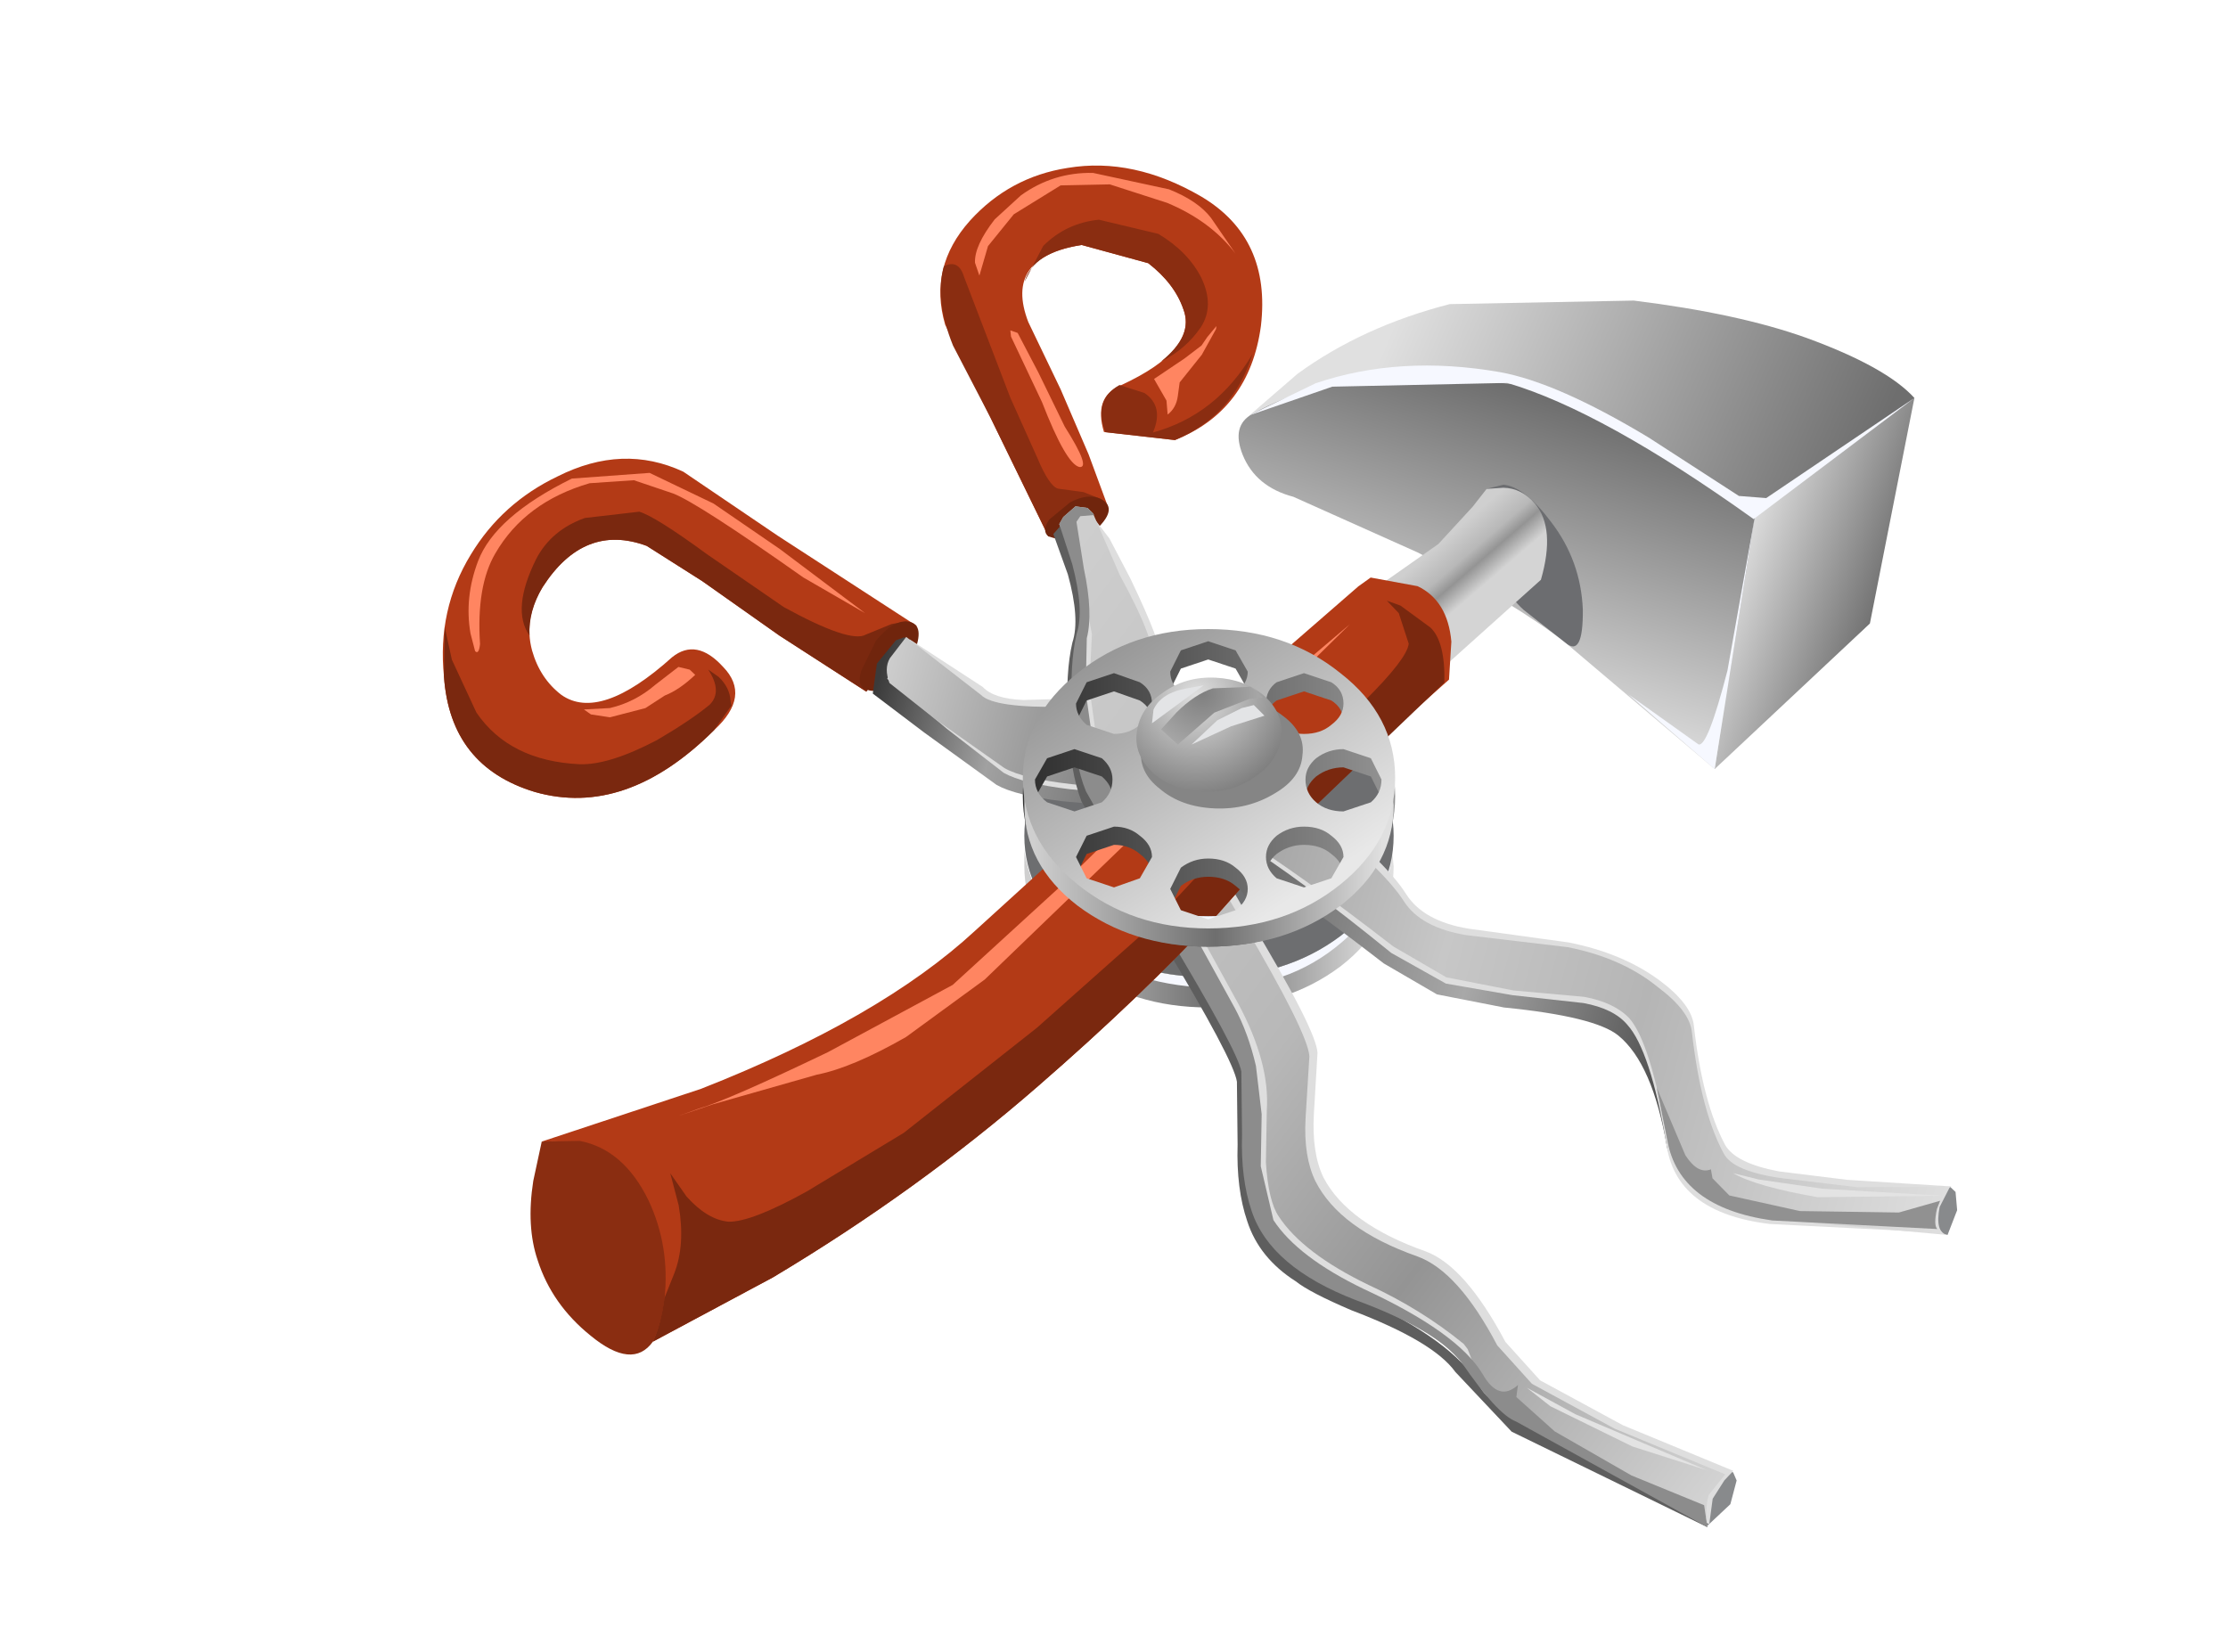<?xml version="1.0" encoding="UTF-8" standalone="no"?>
<svg xmlns:xlink="http://www.w3.org/1999/xlink" height="54.35px" width="73.3px" xmlns="http://www.w3.org/2000/svg">
  <g transform="matrix(1.0, 0.0, 0.0, 1.0, 0.0, 0.0)">
    <use height="10.3" transform="matrix(1.0, 0.0, 0.0, 1.0, 33.7, 22.85)" width="12.15" xlink:href="#sprite0"/>
    <use height="32.6" transform="matrix(0.986, -0.17, 0.17, 0.986, 13.52, 16.254)" width="46.2" xlink:href="#sprite1"/>
    <use height="41.75" transform="matrix(0.991, 0.134, -0.134, 0.991, 31.539, 4.789)" width="31.3" xlink:href="#sprite2"/>
    <use height="35.55" transform="matrix(1, 0.022, -0.022, 1, 18.152, 8.957)" width="44.9" xlink:href="#sprite3"/>
    <use height="10.6" transform="matrix(1.0, 0.0, 0.0, 1.0, 33.65, 20.55)" width="12.35" xlink:href="#sprite4"/>
  </g>
  <defs>
    <g id="sprite0" transform="matrix(1.0, 0.0, 0.0, 1.0, 6.05, 5.15)">
      <use height="10.3" transform="matrix(1.0, 0.0, 0.0, 1.0, -6.05, -5.15)" width="12.15" xlink:href="#shape0"/>
    </g>
    <g id="shape0" transform="matrix(1.0, 0.0, 0.0, 1.0, 6.05, 5.15)">
      <path d="M6.1 0.5 Q6.1 2.45 4.35 3.8 2.55 5.15 0.0 5.15 -2.5 5.15 -4.3 3.8 -6.05 2.45 -6.05 0.5 L-6.05 0.0 Q-5.8 1.75 -4.05 2.95 -2.3 4.15 0.0 4.15 2.35 4.15 4.1 2.95 5.85 1.75 6.05 0.0 L6.1 0.5" fill="url(#gradient0)" fill-rule="evenodd" stroke="none"/>
      <path d="M4.35 2.8 Q5.75 1.7 6.05 0.2 5.8 1.8 4.4 3.0 2.6 4.55 0.0 4.5 -2.75 4.4 -4.45 2.9 -5.85 1.7 -6.0 0.0 -5.85 1.6 -4.3 2.8 -2.5 4.15 0.0 4.15 2.55 4.15 4.35 2.8" fill="#f6f8ff" fill-rule="evenodd" stroke="none"/>
      <path d="M6.1 -0.5 Q6.1 1.45 4.35 2.8 2.55 4.15 0.0 4.15 -2.5 4.15 -4.3 2.8 -6.05 1.45 -6.05 -0.5 -6.05 -2.4 -4.3 -3.8 -2.5 -5.15 0.0 -5.15 2.55 -5.15 4.35 -3.8 6.1 -2.4 6.1 -0.5" fill="#6d6e70" fill-rule="evenodd" stroke="none"/>
    </g>
    <linearGradient gradientTransform="matrix(0.007, 0.0, 0.0, -0.007, 0.0, 2.6)" gradientUnits="userSpaceOnUse" id="gradient0" spreadMethod="pad" x1="-819.2" x2="819.2">
      <stop offset="0.0" stop-color="#cfcfcf"/>
      <stop offset="0.522" stop-color="#6e6e6e"/>
      <stop offset="1.0" stop-color="#e0e0e0"/>
    </linearGradient>
    <g id="sprite1" transform="matrix(1.0, 0.0, 0.0, 1.0, 23.1, 16.3)">
      <use height="32.6" transform="matrix(1.0, 0.0, 0.0, 1.0, -23.1, -16.3)" width="46.2" xlink:href="#shape1"/>
    </g>
    <g id="shape1" transform="matrix(1.0, 0.0, 0.0, 1.0, 23.1, 16.3)">
      <path d="M16.35 13.45 L17.7 14.15 18.2 14.3 21.55 14.85 22.9 14.75 23.05 14.95 23.0 15.55 22.55 16.3 18.2 14.4 17.7 14.15 Q15.7 13.6 15.55 12.9 L16.35 13.45" fill="#888a8c" fill-rule="evenodd" stroke="none"/>
      <path d="M-14.15 -11.85 L-15.75 -13.3 Q-17.65 -14.4 -19.35 -12.55 -20.15 -11.65 -20.05 -10.55 -19.95 -9.6 -19.35 -8.95 -18.25 -7.85 -15.55 -9.55 -14.65 -10.05 -13.95 -8.95 -13.2 -7.85 -14.6 -6.95 -17.95 -4.6 -20.75 -5.95 -23.35 -7.25 -23.05 -10.2 -22.9 -12.4 -21.5 -14.0 -20.2 -15.5 -18.25 -16.05 -15.95 -16.75 -14.15 -15.5 L-11.45 -12.9 -7.45 -9.2 -9.45 -7.35 -11.95 -9.65 -14.15 -11.85" fill="#b33a16" fill-rule="evenodd" stroke="none"/>
      <path d="M-15.8 -14.45 Q-15.3 -14.2 -13.85 -12.7 L-11.65 -10.55 Q-9.7 -9.0 -9.15 -9.2 L-8.25 -9.4 -7.75 -9.4 -8.2 -8.5 -9.45 -7.35 -11.95 -9.65 -14.15 -11.85 -15.75 -13.3 Q-17.65 -14.4 -19.35 -12.55 -19.95 -11.85 -20.05 -11.05 -20.5 -12.0 -19.4 -13.5 -18.75 -14.35 -17.6 -14.55 L-15.8 -14.45" fill="#7a280f" fill-rule="evenodd" stroke="none"/>
      <path d="M-14.45 -8.95 L-14.15 -8.65 Q-13.85 -8.25 -13.9 -7.8 L-13.9 -7.65 -14.6 -6.95 Q-17.95 -4.6 -20.75 -5.95 -23.35 -7.25 -23.05 -10.2 L-22.75 -11.8 -22.7 -10.7 -22.2 -8.85 Q-21.4 -7.1 -19.15 -6.6 -18.2 -6.4 -16.5 -6.95 -15.3 -7.4 -14.6 -7.8 -14.1 -8.15 -14.45 -8.95" fill="#7a280f" fill-rule="evenodd" stroke="none"/>
      <path d="M-8.7 -7.4 Q-9.15 -7.25 -9.4 -7.4 -9.75 -7.55 -9.5 -8.05 L-8.85 -8.95 Q-8.2 -9.5 -7.75 -9.4 -7.15 -9.25 -7.65 -8.4 -8.1 -7.6 -8.7 -7.4" fill="#70250d" fill-rule="evenodd" stroke="none"/>
      <path d="M9.45 6.45 L7.35 5.65 5.8 4.35 Q0.45 -1.5 -1.45 -2.1 L-3.7 -2.7 Q-5.2 -3.15 -5.75 -3.6 L-7.8 -5.7 -9.25 -7.25 -8.95 -8.2 -8.2 -8.85 -7.9 -8.9 -7.5 -8.0 -6.15 -6.05 Q-5.85 -5.65 -4.9 -5.45 L-3.5 -5.2 Q-1.85 -4.95 0.05 -3.9 1.4 -3.15 3.7 -0.7 5.9 1.75 6.4 2.95 6.8 3.9 8.25 4.4 L11.45 5.35 Q13.1 6.0 14.15 7.15 15.05 8.15 15.0 8.85 14.85 11.4 15.3 12.9 L15.45 13.15 15.95 13.95 16.4 14.75 14.8 13.4 Q13.95 12.45 13.95 11.85 13.95 9.1 13.0 8.0 12.35 7.25 9.45 6.45" fill="url(#gradient1)" fill-rule="evenodd" stroke="none"/>
      <path d="M12.05 6.75 L9.8 6.1 7.7 5.35 6.1 4.05 Q1.0 -1.8 -1.15 -2.45 L-3.4 -3.05 Q-4.9 -3.5 -5.45 -3.95 L-7.05 -5.7 -8.7 -7.65 -8.3 -8.15 -7.9 -8.65 -5.85 -6.4 Q-5.45 -5.85 -3.2 -5.55 -1.85 -5.35 0.4 -4.25 1.7 -3.5 4.0 -1.05 6.2 1.4 6.7 2.6 7.1 3.6 8.55 4.05 L11.75 5.05 Q13.45 5.7 14.45 6.85 15.35 7.8 15.3 8.5 15.15 11.1 15.65 12.6 15.85 13.25 17.45 13.75 L19.8 14.4 22.6 14.85 22.4 15.35 Q22.15 15.9 22.4 16.2 L16.85 14.95 Q13.85 14.05 13.95 11.75 13.95 8.65 13.35 7.7 13.0 7.1 12.05 6.75" fill="#dedede" fill-rule="evenodd" stroke="none"/>
      <path d="M4.2 -1.45 Q6.4 1.0 6.9 2.2 7.3 3.2 8.75 3.7 L11.9 4.7 Q13.6 5.35 14.65 6.45 15.55 7.4 15.5 8.1 15.35 10.65 15.85 12.15 16.1 12.8 17.45 13.3 L19.6 13.95 22.95 14.75 22.65 14.85 22.2 15.25 Q21.95 16.0 21.65 15.55 19.3 15.25 17.05 14.55 14.15 13.6 14.15 11.35 14.15 8.25 13.55 7.25 13.2 6.65 12.25 6.35 L10.0 5.7 7.9 4.9 6.3 3.6 Q0.95 -2.25 -0.9 -2.85 L-3.2 -3.45 Q-4.7 -3.9 -5.25 -4.35 L-8.55 -7.75 -8.15 -8.2 -7.75 -8.8 -5.65 -6.85 Q-5.35 -6.4 -4.4 -6.2 L-3.0 -6.0 Q-1.2 -5.65 0.6 -4.7 1.95 -3.95 4.2 -1.45" fill="#dedede" fill-rule="evenodd" stroke="none"/>
      <path d="M4.1 -1.2 Q6.3 1.25 6.8 2.45 7.2 3.4 8.65 3.9 L11.85 4.85 Q13.55 5.5 14.55 6.65 15.45 7.6 15.4 8.3 15.25 10.9 15.75 12.4 15.95 13.05 17.55 13.55 L19.9 14.25 22.9 14.75 22.45 15.35 Q22.15 16.15 22.55 16.3 L16.95 14.8 Q14.0 13.85 14.0 11.6 14.0 8.4 13.45 7.5 13.05 6.9 12.1 6.55 L9.85 5.95 7.75 5.15 6.2 3.85 Q0.85 -2.0 -1.05 -2.6 L-3.3 -3.2 Q-4.85 -3.65 -5.4 -4.1 L-7.35 -6.05 -8.65 -7.5 Q-8.75 -8.0 -8.5 -8.3 L-7.85 -8.9 -5.75 -6.6 Q-5.4 -6.1 -3.1 -5.75 -1.3 -5.35 0.45 -4.45 1.8 -3.7 4.1 -1.2" fill="url(#gradient2)" fill-rule="evenodd" stroke="none"/>
      <path d="M15.95 13.1 L16.75 13.45 18.75 14.1 22.6 15.0 18.55 14.35 Q16.6 13.65 15.95 13.1" fill="#e3e3e3" fill-rule="evenodd" stroke="none"/>
      <path d="M15.25 12.85 L15.25 13.15 15.7 13.8 17.9 14.7 21.1 15.3 22.5 15.15 22.35 15.4 Q22.15 15.9 22.25 16.05 L16.95 14.85 Q14.0 13.9 14.0 11.65 L13.95 9.9 14.5 12.25 Q14.8 12.95 15.25 12.85" fill="#919191" fill-rule="evenodd" stroke="none"/>
      <path d="M-15.25 -15.65 L-13.35 -14.3 -11.45 -12.45 -9.05 -9.9 -10.85 -11.4 Q-13.85 -14.4 -14.6 -14.85 L-15.8 -15.5 -17.25 -15.65 Q-19.45 -15.4 -20.7 -13.9 -21.5 -12.95 -21.7 -11.05 -21.8 -10.7 -21.9 -10.85 L-21.95 -11.45 Q-21.95 -12.65 -21.3 -13.75 -20.5 -15.1 -17.8 -15.9 L-15.25 -15.65" fill="#ff8561" fill-rule="evenodd" stroke="none"/>
      <path d="M-15.4 -9.2 L-15.05 -9.05 -14.9 -8.85 Q-15.5 -8.45 -16.0 -8.35 L-16.7 -8.05 -17.9 -7.95 -18.5 -8.15 -18.7 -8.35 -17.85 -8.25 Q-17.0 -8.3 -16.25 -8.75 L-15.4 -9.2" fill="#ff8561" fill-rule="evenodd" stroke="none"/>
    </g>
    <linearGradient gradientTransform="matrix(0.018, 0.008, 0.011, -0.024, 3.95, 2.8)" gradientUnits="userSpaceOnUse" id="gradient1" spreadMethod="pad" x1="-819.2" x2="819.2">
      <stop offset="0.0" stop-color="#3b3b3b"/>
      <stop offset="0.129" stop-color="#a1a1a1"/>
      <stop offset="0.353" stop-color="#575757"/>
      <stop offset="0.659" stop-color="#a8a8a8"/>
      <stop offset="1.0" stop-color="#1f1f1f"/>
    </linearGradient>
    <linearGradient gradientTransform="matrix(0.022, 0.009, 0.013, -0.028, 7.0, 4.0)" gradientUnits="userSpaceOnUse" id="gradient2" spreadMethod="pad" x1="-819.2" x2="819.2">
      <stop offset="0.0" stop-color="#cfcfcf"/>
      <stop offset="0.196" stop-color="#878787"/>
      <stop offset="0.522" stop-color="#c7c7c7"/>
      <stop offset="0.698" stop-color="#b5b5b5"/>
      <stop offset="1.0" stop-color="#e0e0e0"/>
    </linearGradient>
    <g id="sprite2" transform="matrix(1.0, 0.0, 0.0, 1.0, 15.65, 20.85)">
      <use height="41.75" transform="matrix(1.0, 0.0, 0.0, 1.0, -15.65, -20.85)" width="31.3" xlink:href="#shape2"/>
    </g>
    <g id="shape2" transform="matrix(1.0, 0.0, 0.0, 1.0, 15.65, 20.85)">
      <path d="M9.3 17.7 Q10.85 18.35 12.05 18.6 L15.45 19.0 15.6 19.25 15.5 20.05 14.85 20.85 Q12.5 19.35 10.1 18.35 L7.1 16.55 Q8.0 17.2 9.3 17.7" fill="#888a8c" fill-rule="evenodd" stroke="none"/>
      <path d="M-11.2 -18.15 Q-13.7 -17.4 -12.6 -15.4 L-11.25 -13.35 -10.05 -11.35 -9.2 -9.75 -9.8 -8.9 -11.0 -8.5 -13.4 -12.1 -15.3 -14.95 Q-16.1 -16.75 -14.95 -18.45 -13.85 -20.05 -12.0 -20.6 -9.9 -21.25 -7.5 -20.25 -5.05 -19.2 -5.0 -16.3 -5.0 -13.5 -7.3 -12.2 L-9.65 -12.15 Q-10.15 -13.25 -9.3 -13.75 -6.95 -15.25 -7.6 -16.5 -8.0 -17.3 -8.95 -17.85 L-11.2 -18.15" fill="#b33a16" fill-rule="evenodd" stroke="none"/>
      <path d="M-5.15 -15.35 Q-5.5 -13.25 -7.3 -12.2 L-9.6 -12.15 Q-10.15 -13.15 -9.35 -13.75 L-8.5 -13.6 Q-7.8 -13.25 -8.05 -12.35 -6.05 -13.2 -5.15 -15.35" fill="#8a2d11" fill-rule="evenodd" stroke="none"/>
      <path d="M-11.2 -18.15 Q-12.75 -17.7 -12.9 -16.7 L-12.45 -17.95 Q-11.8 -18.8 -10.75 -19.05 L-8.75 -18.85 Q-7.7 -18.4 -7.15 -17.6 -6.6 -16.75 -6.95 -16.0 -7.35 -15.2 -8.1 -14.7 -7.15 -15.7 -7.6 -16.5 -8.0 -17.3 -8.95 -17.85 L-11.2 -18.15" fill="#8a2d11" fill-rule="evenodd" stroke="none"/>
      <path d="M-15.6 -16.85 Q-15.15 -17.15 -14.9 -16.6 L-12.85 -12.85 -11.7 -11.0 Q-11.2 -10.15 -10.9 -10.1 L-10.05 -10.1 -9.45 -9.95 -9.4 -9.5 -9.8 -8.9 -11.0 -8.5 -13.4 -12.1 -14.95 -14.3 Q-15.75 -15.7 -15.6 -16.85" fill="#8a2d11" fill-rule="evenodd" stroke="none"/>
      <path d="M-10.35 -8.4 L-11.0 -8.5 Q-11.25 -8.65 -11.05 -9.05 L-10.45 -9.7 Q-9.9 -10.1 -9.45 -9.95 -8.9 -9.75 -9.35 -9.1 -9.8 -8.5 -10.35 -8.4" fill="#70250d" fill-rule="evenodd" stroke="none"/>
      <path d="M-10.25 -9.45 L-9.85 -9.5 -9.7 -9.4 -9.0 -8.7 -8.15 -7.5 Q-6.8 -5.45 -6.8 -5.0 L-6.7 -3.4 -5.95 -1.05 -2.75 3.1 Q-0.1 6.4 0.05 7.15 L0.2 9.15 Q0.3 10.45 0.8 11.2 1.8 12.6 4.45 13.15 5.8 13.45 7.45 15.75 L8.75 16.85 11.65 17.95 15.45 18.95 15.2 19.3 14.9 19.95 14.9 20.8 Q9.2 18.4 8.4 18.15 7.85 18.0 6.3 16.45 5.25 15.35 2.9 14.8 -0.1 14.1 -1.05 12.2 L-1.65 9.9 -1.9 8.0 Q-2.1 7.3 -4.9 3.75 L-8.15 -0.5 -9.05 -3.05 Q-9.5 -4.7 -9.4 -5.65 -9.25 -6.45 -9.85 -7.85 L-10.5 -9.1 -10.5 -9.2 -10.25 -9.45" fill="#dedede" fill-rule="evenodd" stroke="none"/>
      <path d="M-10.7 -8.95 L-10.6 -9.2 -10.25 -9.6 -9.85 -9.6 -9.65 -9.45 -8.5 -7.55 Q-6.95 -5.45 -7.05 -4.8 -7.05 -2.35 -6.2 -0.9 L-2.95 3.25 Q-0.35 6.55 -0.2 7.3 L-0.05 9.35 Q0.05 10.6 0.55 11.35 1.55 12.8 4.2 13.35 5.6 13.65 7.2 15.9 L8.5 17.0 11.4 18.1 15.2 19.1 14.75 19.85 Q14.7 20.3 14.8 20.6 L8.15 18.3 Q7.5 18.15 6.1 16.6 5.0 15.6 2.65 14.95 -0.4 14.25 -1.25 12.35 -1.75 11.35 -1.9 10.05 L-2.15 8.15 Q-2.35 7.5 -5.15 3.9 L-8.4 -0.35 -9.3 -2.85 Q-9.75 -4.5 -9.65 -5.45 -9.5 -6.25 -10.1 -7.7 L-10.7 -8.95" fill="url(#gradient3)" fill-rule="evenodd" stroke="none"/>
      <path d="M-9.4 -6.25 L-9.15 -5.5 -9.0 -3.75 -8.45 -1.8 -2.75 5.9 Q-1.45 7.7 -1.35 9.25 L-1.15 10.95 Q-0.9 12.2 -0.5 12.65 0.45 13.75 2.75 14.5 4.55 15.05 6.1 16.0 L6.25 16.15 6.75 17.05 6.25 16.5 Q5.15 15.4 2.8 14.85 -0.3 13.95 -1.15 12.2 L-1.75 9.9 -2.0 8.0 Q-2.2 7.35 -5.0 3.75 L-8.25 -0.5 -9.2 -3.0 Q-9.65 -4.7 -9.5 -5.6 -9.45 -6.35 -9.85 -7.45 L-9.8 -7.45 -9.7 -7.4 -9.4 -6.25" fill="#dedede" fill-rule="evenodd" stroke="none"/>
      <path d="M-9.8 -7.3 Q-9.3 -6.05 -9.4 -5.05 L-9.2 -3.25 -8.65 -1.35 -2.95 6.35 Q-1.7 8.2 -1.6 9.7 L-1.4 11.4 Q-1.15 12.65 -0.75 13.1 0.2 14.2 2.5 14.95 5.75 15.95 6.75 17.25 7.4 18.1 7.95 17.45 L7.85 17.75 Q7.95 18.15 9.05 18.6 L12.0 19.65 14.65 20.35 14.85 20.9 8.05 18.65 5.95 16.95 Q5.1 16.05 2.3 15.4 0.85 15.0 0.35 14.7 -0.95 14.1 -1.5 12.95 -2.0 11.95 -2.15 10.5 L-2.45 8.45 Q-2.65 7.75 -5.5 4.2 L-8.75 0.0 Q-9.25 -0.9 -9.55 -2.55 -9.85 -4.15 -9.75 -5.15 -9.6 -5.95 -10.2 -7.35 L-10.85 -8.6 -10.45 -9.2 -10.15 -8.4 -9.8 -7.3" fill="#5e5e5e" fill-rule="evenodd" stroke="none"/>
      <path d="M-10.1 -7.7 L-10.7 -8.95 -10.6 -9.2 -10.25 -9.6 -9.85 -9.6 -9.65 -9.45 -9.6 -9.4 -10.05 -9.3 -10.15 -9.1 -9.7 -7.6 Q-9.2 -6.2 -9.3 -5.35 L-9.1 -3.6 -8.55 -1.65 -2.85 6.05 Q-2.3 6.8 -1.9 7.85 L-1.5 9.4 -1.3 11.1 -0.65 12.8 Q0.3 13.9 2.6 14.65 5.85 15.65 6.85 16.9 7.5 17.75 8.05 17.1 L8.05 17.5 9.45 18.45 12.15 19.55 14.65 20.2 14.85 20.9 8.15 18.3 Q7.5 18.15 6.1 16.6 5.1 15.65 2.4 15.05 -0.55 14.35 -1.4 12.6 -1.9 11.6 -2.05 10.15 L-2.35 8.1 Q-2.55 7.45 -5.4 3.9 L-8.65 -0.35 Q-9.15 -1.2 -9.45 -2.85 -9.75 -4.45 -9.65 -5.45 -9.5 -6.25 -10.1 -7.7" fill="#8c8c8c" fill-rule="evenodd" stroke="none"/>
      <path d="M8.35 17.15 L10.05 17.8 14.6 19.05 12.05 18.6 9.2 17.65 8.35 17.15" fill="#e3e3e3" fill-rule="evenodd" stroke="none"/>
      <path d="M-14.15 -18.6 L-13.4 -19.5 Q-12.45 -20.4 -11.15 -20.55 L-8.6 -20.35 Q-7.6 -20.1 -7.1 -19.6 L-6.15 -18.55 Q-7.1 -19.5 -8.6 -19.9 L-10.55 -20.25 -12.15 -20.0 -13.55 -18.85 -14.25 -17.7 -14.4 -16.7 -14.6 -17.1 Q-14.7 -17.65 -14.15 -18.6" fill="#ff8561" fill-rule="evenodd" stroke="none"/>
      <path d="M-6.45 -16.1 L-6.45 -16.0 -6.8 -15.1 -7.4 -14.1 -7.4 -13.65 Q-7.4 -13.25 -7.65 -13.0 L-7.75 -13.45 -8.25 -14.1 -7.35 -14.9 -6.85 -15.4 -6.7 -15.7 -6.45 -16.1" fill="#ff8561" fill-rule="evenodd" stroke="none"/>
      <path d="M-12.9 -15.0 L-12.05 -13.8 -10.95 -12.15 Q-9.9 -10.9 -10.3 -10.9 -10.75 -10.95 -11.8 -12.85 L-13.1 -14.85 -13.15 -15.05 -12.9 -15.0" fill="#ff8561" fill-rule="evenodd" stroke="none"/>
    </g>
    <linearGradient gradientTransform="matrix(0.02, 0.01, 0.014, -0.025, 2.0, 5.85)" gradientUnits="userSpaceOnUse" id="gradient3" spreadMethod="pad" x1="-819.2" x2="819.2">
      <stop offset="0.0" stop-color="#cfcfcf"/>
      <stop offset="0.439" stop-color="#b8b8b8"/>
      <stop offset="0.659" stop-color="#949494"/>
      <stop offset="1.0" stop-color="#d4d4d4"/>
    </linearGradient>
    <g id="sprite3" transform="matrix(1.0, 0.0, 0.0, 1.0, 22.45, 17.75)">
      <use height="35.55" transform="matrix(1.0, 0.0, 0.0, 1.0, -22.45, -17.75)" width="44.9" xlink:href="#shape3"/>
    </g>
    <g id="shape3" transform="matrix(1.0, 0.0, 0.0, 1.0, 22.45, 17.75)">
      <path d="M18.6 -13.55 L22.45 -14.6 21.15 -7.15 16.15 -2.25 15.2 -7.4 18.6 -13.55" fill="url(#gradient4)" fill-rule="evenodd" stroke="none"/>
      <path d="M18.85 -16.5 Q21.5 -15.6 22.45 -14.6 L14.75 -8.8 4.6 -11.8 2.2 -12.8 0.6 -13.55 2.15 -14.95 Q4.25 -16.55 7.1 -17.35 L13.15 -17.6 Q16.6 -17.25 18.85 -16.5" fill="url(#gradient5)" fill-rule="evenodd" stroke="none"/>
      <path d="M17.3 -10.65 L16.15 -2.25 11.15 -6.3 Q9.55 -7.5 6.25 -9.15 L2.1 -10.9 Q0.85 -11.2 0.4 -12.25 0.0 -13.2 0.7 -13.6 2.6 -14.7 5.2 -15.05 L10.15 -14.7 Q13.1 -13.65 17.3 -10.65" fill="url(#gradient6)" fill-rule="evenodd" stroke="none"/>
      <path d="M8.9 -9.0 L8.45 -11.3 9.0 -11.45 Q9.7 -11.4 10.6 -10.25 11.6 -9.0 11.7 -7.4 11.75 -5.8 11.15 -6.3 L9.75 -7.35 Q8.9 -8.1 8.9 -9.0" fill="#6c6d70" fill-rule="evenodd" stroke="none"/>
      <path d="M4.25 -7.5 L6.9 -9.45 8.0 -10.7 8.45 -11.3 9.0 -11.35 Q9.6 -11.35 10.05 -10.85 10.75 -10.05 10.3 -8.35 L6.25 -4.55 Q5.35 -3.8 4.25 -7.5" fill="url(#gradient7)" fill-rule="evenodd" stroke="none"/>
      <path d="M16.15 -2.25 L13.25 -4.65 15.6 -3.05 Q15.9 -2.95 16.5 -5.5 L17.3 -10.65 16.15 -2.25" fill="#f6f8ff" fill-rule="evenodd" stroke="none"/>
      <path d="M17.25 -10.5 Q12.2 -13.95 9.05 -14.8 L3.3 -14.55 0.6 -13.55 2.75 -14.65 Q5.5 -15.65 8.8 -15.15 10.7 -14.85 13.75 -13.1 L16.75 -11.25 17.65 -11.2 22.45 -14.6 17.25 -10.5" fill="#f6f8ff" fill-rule="evenodd" stroke="none"/>
      <path d="M-16.1 11.55 L-16.85 13.95 Q-17.75 16.55 -18.35 17.35 -19.0 18.3 -20.4 17.2 -21.7 16.2 -22.2 14.75 -22.6 13.65 -22.4 12.15 L-22.15 10.85 -19.85 10.65 -18.55 10.9 -16.1 11.55" fill="#8a2d11" fill-rule="evenodd" stroke="none"/>
      <path d="M7.35 -5.0 L5.9 -3.65 2.75 -0.45 -0.1 2.9 Q-2.6 5.7 -5.85 8.65 -9.75 12.2 -14.45 15.15 L-18.35 17.35 Q-18.1 16.8 -18.0 15.95 -17.85 14.2 -18.6 12.7 -19.45 11.05 -20.9 10.8 L-22.15 10.85 -16.95 9.0 Q-11.1 6.55 -8.05 3.6 L1.0 -5.0 4.3 -8.0 4.7 -8.3 6.25 -8.05 Q7.25 -7.6 7.4 -6.25 L7.35 -5.0" fill="#b33a16" fill-rule="evenodd" stroke="none"/>
      <path d="M7.2 -4.9 L2.75 -0.45 -0.1 2.9 Q-2.6 5.7 -5.85 8.65 -9.75 12.2 -14.45 15.15 L-18.35 17.35 Q-18.1 16.8 -18.0 15.9 L-17.7 15.1 Q-17.35 14.15 -17.6 12.85 L-17.9 11.8 -17.35 12.55 Q-16.65 13.3 -15.95 13.35 -15.2 13.35 -13.4 12.3 L-10.25 10.3 -5.95 6.75 -2.4 3.45 0.05 0.7 2.5 -2.15 4.6 -4.25 Q5.95 -5.65 6.0 -6.15 L5.65 -7.15 5.25 -7.55 5.7 -7.4 6.7 -6.7 Q7.2 -6.25 7.2 -4.9" fill="#7a280f" fill-rule="evenodd" stroke="none"/>
      <path d="M-5.35 2.15 L-1.3 -2.0 4.05 -6.75 -1.2 -1.35 -7.7 5.2 -10.25 7.15 Q-12.0 8.2 -13.15 8.45 L-16.55 9.5 -17.65 9.9 -17.0 9.65 Q-16.05 9.35 -12.8 7.7 L-8.75 5.4 -5.35 2.15" fill="#ff8561" fill-rule="evenodd" stroke="none"/>
    </g>
    <linearGradient gradientTransform="matrix(-0.003, -0.001, -0.001, 0.003, 19.1, -8.5)" gradientUnits="userSpaceOnUse" id="gradient4" spreadMethod="pad" x1="-819.2" x2="819.2">
      <stop offset="0.0" stop-color="#6e6e6e"/>
      <stop offset="1.0" stop-color="#e0e0e0"/>
    </linearGradient>
    <linearGradient gradientTransform="matrix(-0.009, -0.004, -0.004, 0.01, 12.75, -13.65)" gradientUnits="userSpaceOnUse" id="gradient5" spreadMethod="pad" x1="-819.2" x2="819.2">
      <stop offset="0.0" stop-color="#6e6e6e"/>
      <stop offset="1.0" stop-color="#e0e0e0"/>
    </linearGradient>
    <linearGradient gradientTransform="matrix(-0.002, 0.006, 0.007, 0.002, 8.65, -9.45)" gradientUnits="userSpaceOnUse" id="gradient6" spreadMethod="pad" x1="-819.2" x2="819.2">
      <stop offset="0.0" stop-color="#6e6e6e"/>
      <stop offset="1.0" stop-color="#e0e0e0"/>
    </linearGradient>
    <linearGradient gradientTransform="matrix(7.0E-4, 0.001, 0.001, -9.0E-4, 7.35, -8.5)" gradientUnits="userSpaceOnUse" id="gradient7" spreadMethod="pad" x1="-819.2" x2="819.2">
      <stop offset="0.0" stop-color="#cfcfcf"/>
      <stop offset="0.439" stop-color="#b8b8b8"/>
      <stop offset="0.659" stop-color="#949494"/>
      <stop offset="1.0" stop-color="#d4d4d4"/>
    </linearGradient>
    <g id="sprite4" transform="matrix(1.0, 0.0, 0.0, 1.0, 6.1, 5.45)">
      <use height="10.4" transform="matrix(1.0, 0.0, 0.0, 1.0, -6.1, -5.25)" width="12.25" xlink:href="#shape4"/>
      <use height="5.15" transform="matrix(1.0, 0.0, 0.0, 1.0, -6.05, 0.0)" width="12.15" xlink:href="#shape5"/>
      <use height="9.85" transform="matrix(1.0, 0.0, 0.0, 1.0, -6.1, -5.3)" width="12.25" xlink:href="#shape6"/>
      <use height="4.3" transform="matrix(1.0, 0.0, 0.0, 1.0, -2.35, -3.7)" width="5.45" xlink:href="#shape7"/>
    </g>
    <g id="shape4" transform="matrix(1.0, 0.0, 0.0, 1.0, 6.1, 5.25)">
      <path d="M-1.85 2.8 Q-1.85 2.4 -2.25 2.1 -2.6 1.8 -3.1 1.8 L-4.0 2.1 -4.35 2.8 -4.0 3.5 -3.1 3.8 -2.25 3.5 -1.85 2.8 M-4.35 -2.25 Q-4.35 -1.85 -4.0 -1.55 L-3.1 -1.25 Q-2.6 -1.25 -2.25 -1.55 -1.85 -1.85 -1.85 -2.25 -1.85 -2.7 -2.25 -2.95 L-3.1 -3.25 -4.0 -2.95 -4.35 -2.25 M-3.5 -0.45 L-4.4 -0.75 -5.3 -0.45 -5.7 0.25 Q-5.7 0.7 -5.3 1.0 L-4.4 1.3 -3.5 1.0 Q-3.15 0.7 -3.15 0.25 -3.15 -0.15 -3.5 -0.45 M4.35 3.7 Q2.55 5.15 0.0 5.15 -2.5 5.15 -4.3 3.7 -6.1 2.25 -6.1 0.2 -6.1 -1.8 -4.35 -3.55 -2.6 -5.3 -0.05 -5.25 2.45 -5.2 4.3 -3.5 6.15 -1.85 6.15 0.2 6.15 2.25 4.35 3.7 M0.0 4.85 L0.9 4.55 Q1.3 4.25 1.3 3.85 1.3 3.45 0.9 3.15 0.55 2.85 0.0 2.85 -0.5 2.85 -0.9 3.15 L-1.25 3.85 -0.9 4.55 0.0 4.85 M4.45 2.8 Q4.45 2.4 4.05 2.1 3.7 1.8 3.15 1.8 2.65 1.8 2.25 2.1 1.9 2.4 1.9 2.8 1.9 3.2 2.25 3.5 L3.15 3.8 4.05 3.5 4.45 2.8 M4.45 -0.75 Q3.95 -0.75 3.55 -0.45 3.2 -0.15 3.2 0.25 3.2 0.7 3.55 1.0 3.9 1.3 4.45 1.3 L5.35 1.0 Q5.7 0.7 5.7 0.25 L5.35 -0.45 4.45 -0.75 M1.9 -2.25 Q1.9 -1.85 2.25 -1.55 2.65 -1.25 3.15 -1.25 3.7 -1.25 4.05 -1.55 4.45 -1.85 4.45 -2.25 4.45 -2.7 4.05 -2.95 L3.15 -3.25 2.25 -2.95 Q1.9 -2.7 1.9 -2.25 M0.9 -4.0 L0.0 -4.3 -0.9 -4.0 -1.25 -3.3 Q-1.25 -2.9 -0.9 -2.6 -0.5 -2.3 0.0 -2.3 0.55 -2.3 0.9 -2.6 1.3 -2.9 1.3 -3.3 L0.9 -4.0" fill="url(#gradient8)" fill-rule="evenodd" stroke="none"/>
    </g>
    <linearGradient gradientTransform="matrix(0.007, 0.0, 0.0, 0.006, 0.0, 0.2)" gradientUnits="userSpaceOnUse" id="gradient8" spreadMethod="pad" x1="-819.2" x2="819.2">
      <stop offset="0.0" stop-color="#303030"/>
      <stop offset="1.0" stop-color="#919191"/>
    </linearGradient>
    <g id="shape5" transform="matrix(1.0, 0.0, 0.0, 1.0, 6.05, 0.0)">
      <path d="M6.1 0.5 Q6.1 2.45 4.35 3.8 2.55 5.15 0.0 5.15 -2.5 5.15 -4.3 3.8 -6.05 2.45 -6.05 0.5 L-6.05 0.0 Q-5.8 1.75 -4.05 2.95 -2.3 4.15 0.0 4.15 2.35 4.15 4.1 2.95 5.85 1.75 6.05 0.0 L6.1 0.5" fill="url(#gradient9)" fill-rule="evenodd" stroke="none"/>
      <path d="M4.35 2.8 Q5.75 1.65 6.05 0.2 5.8 1.75 4.4 3.0 2.6 4.55 0.0 4.5 -2.7 4.4 -4.45 2.9 -5.85 1.7 -6.0 0.0 -5.8 1.6 -4.3 2.8 -2.5 4.15 0.0 4.15 2.55 4.15 4.35 2.8" fill="#f6f8ff" fill-rule="evenodd" stroke="none"/>
    </g>
    <linearGradient gradientTransform="matrix(0.007, 0.0, 0.0, -0.007, 0.0, 2.6)" gradientUnits="userSpaceOnUse" id="gradient9" spreadMethod="pad" x1="-819.2" x2="819.2">
      <stop offset="0.0" stop-color="#cfcfcf"/>
      <stop offset="0.522" stop-color="#6e6e6e"/>
      <stop offset="1.0" stop-color="#e0e0e0"/>
    </linearGradient>
    <g id="shape6" transform="matrix(1.0, 0.0, 0.0, 1.0, 6.1, 5.3)">
      <path d="M-1.85 2.2 Q-1.85 1.8 -2.25 1.5 -2.6 1.2 -3.1 1.2 L-4.0 1.5 -4.35 2.2 -4.0 2.9 -3.1 3.2 -2.25 2.9 -1.85 2.2 M-3.1 -3.85 L-4.0 -3.55 -4.35 -2.85 Q-4.35 -2.45 -4.0 -2.15 L-3.1 -1.85 Q-2.6 -1.85 -2.25 -2.15 -1.85 -2.45 -1.85 -2.85 -1.85 -3.3 -2.25 -3.55 L-3.1 -3.85 M-5.3 -1.05 L-5.7 -0.35 Q-5.7 0.1 -5.3 0.4 L-4.4 0.7 -3.5 0.4 Q-3.15 0.1 -3.15 -0.35 -3.15 -0.75 -3.5 -1.05 L-4.4 -1.35 -5.3 -1.05 M0.9 2.55 Q0.55 2.25 0.0 2.25 -0.5 2.25 -0.9 2.55 L-1.25 3.25 -0.9 3.95 0.0 4.25 0.9 3.95 Q1.3 3.65 1.3 3.25 1.3 2.85 0.9 2.55 M4.05 1.5 Q3.7 1.2 3.15 1.2 2.65 1.2 2.25 1.5 1.9 1.8 1.9 2.2 1.9 2.6 2.25 2.9 L3.15 3.2 4.05 2.9 4.45 2.2 Q4.45 1.8 4.05 1.5 M0.0 -5.3 Q2.55 -5.3 4.35 -3.85 6.15 -2.45 6.15 -0.4 6.15 1.65 4.35 3.1 2.55 4.55 0.0 4.55 -2.5 4.55 -4.3 3.1 -6.1 1.65 -6.1 -0.4 -6.1 -2.4 -4.3 -3.85 -2.5 -5.3 0.0 -5.3 M4.45 -1.35 Q3.95 -1.35 3.55 -1.05 3.2 -0.75 3.2 -0.35 3.2 0.1 3.55 0.4 3.9 0.7 4.45 0.7 L5.35 0.4 Q5.7 0.1 5.7 -0.35 L5.35 -1.05 4.45 -1.35 M0.9 -3.2 Q1.3 -3.5 1.3 -3.9 L0.9 -4.6 0.0 -4.9 -0.9 -4.6 -1.25 -3.9 Q-1.25 -3.5 -0.9 -3.2 -0.5 -2.9 0.0 -2.9 0.55 -2.9 0.9 -3.2 M4.05 -3.55 L3.15 -3.85 2.25 -3.55 Q1.9 -3.3 1.9 -2.85 1.9 -2.45 2.25 -2.15 2.65 -1.85 3.15 -1.85 3.7 -1.85 4.05 -2.15 4.45 -2.45 4.45 -2.85 4.45 -3.3 4.05 -3.55" fill="url(#gradient10)" fill-rule="evenodd" stroke="none"/>
    </g>
    <linearGradient gradientTransform="matrix(0.004, 0.006, 0.006, -0.004, -0.65, -1.25)" gradientUnits="userSpaceOnUse" id="gradient10" spreadMethod="pad" x1="-819.2" x2="819.2">
      <stop offset="0.0" stop-color="#8a8a8a"/>
      <stop offset="1.0" stop-color="#e8e8e8"/>
    </linearGradient>
    <g id="shape7" transform="matrix(1.0, 0.0, 0.0, 1.0, 2.35, 3.7)">
      <path d="M3.1 -1.15 Q3.05 -0.4 2.2 0.1 1.3 0.65 0.2 0.6 -0.9 0.55 -1.6 -0.05 -2.3 -0.6 -2.2 -1.35 -2.1 -2.1 -1.3 -2.6 -0.45 -3.1 0.65 -3.05 1.75 -3.0 2.45 -2.45 3.2 -1.9 3.1 -1.15" fill="#858585" fill-rule="evenodd" stroke="none"/>
      <path d="M2.4 -1.75 Q2.3 -0.95 1.55 -0.45 0.8 0.1 -0.2 0.05 -1.15 0.0 -1.8 -0.55 -2.45 -1.15 -2.35 -1.9 -2.25 -2.7 -1.5 -3.2 -0.75 -3.75 0.25 -3.7 1.2 -3.65 1.85 -3.1 2.5 -2.5 2.4 -1.75" fill="url(#gradient11)" fill-rule="evenodd" stroke="none"/>
      <path d="M-1.55 -2.0 L-1.05 -2.55 Q-0.45 -3.15 0.15 -3.35 L1.4 -3.4 1.8 -3.05 1.35 -3.0 0.2 -2.55 -1.0 -1.5 -1.55 -2.0" fill="url(#gradient12)" fill-rule="evenodd" stroke="none"/>
      <path d="M-0.15 -3.45 L-1.85 -2.2 -1.8 -2.65 Q-1.55 -3.2 -0.7 -3.35 L-0.15 -3.45" fill="#e3e4e6" fill-rule="evenodd" stroke="none"/>
      <path d="M1.5 -2.8 L1.85 -2.45 0.75 -2.1 -0.55 -1.5 0.3 -2.3 1.1 -2.7 1.5 -2.8" fill="#e3e4e6" fill-rule="evenodd" stroke="none"/>
    </g>
    <radialGradient cx="0" cy="0" gradientTransform="matrix(0.002, 0.004, 0.004, -0.002, -0.4, -3.1)" gradientUnits="userSpaceOnUse" id="gradient11" r="819.2" spreadMethod="pad">
      <stop offset="0.0" stop-color="#e0e0e0"/>
      <stop offset="1.0" stop-color="#757575"/>
    </radialGradient>
    <radialGradient cx="0" cy="0" gradientTransform="matrix(0.001, 0.002, 0.002, -0.001, -0.2, -3.2)" gradientUnits="userSpaceOnUse" id="gradient12" r="819.2" spreadMethod="pad">
      <stop offset="0.0" stop-color="#7f7f7f"/>
      <stop offset="1.0" stop-color="#a6a6a6"/>
    </radialGradient>
  </defs>
</svg>
